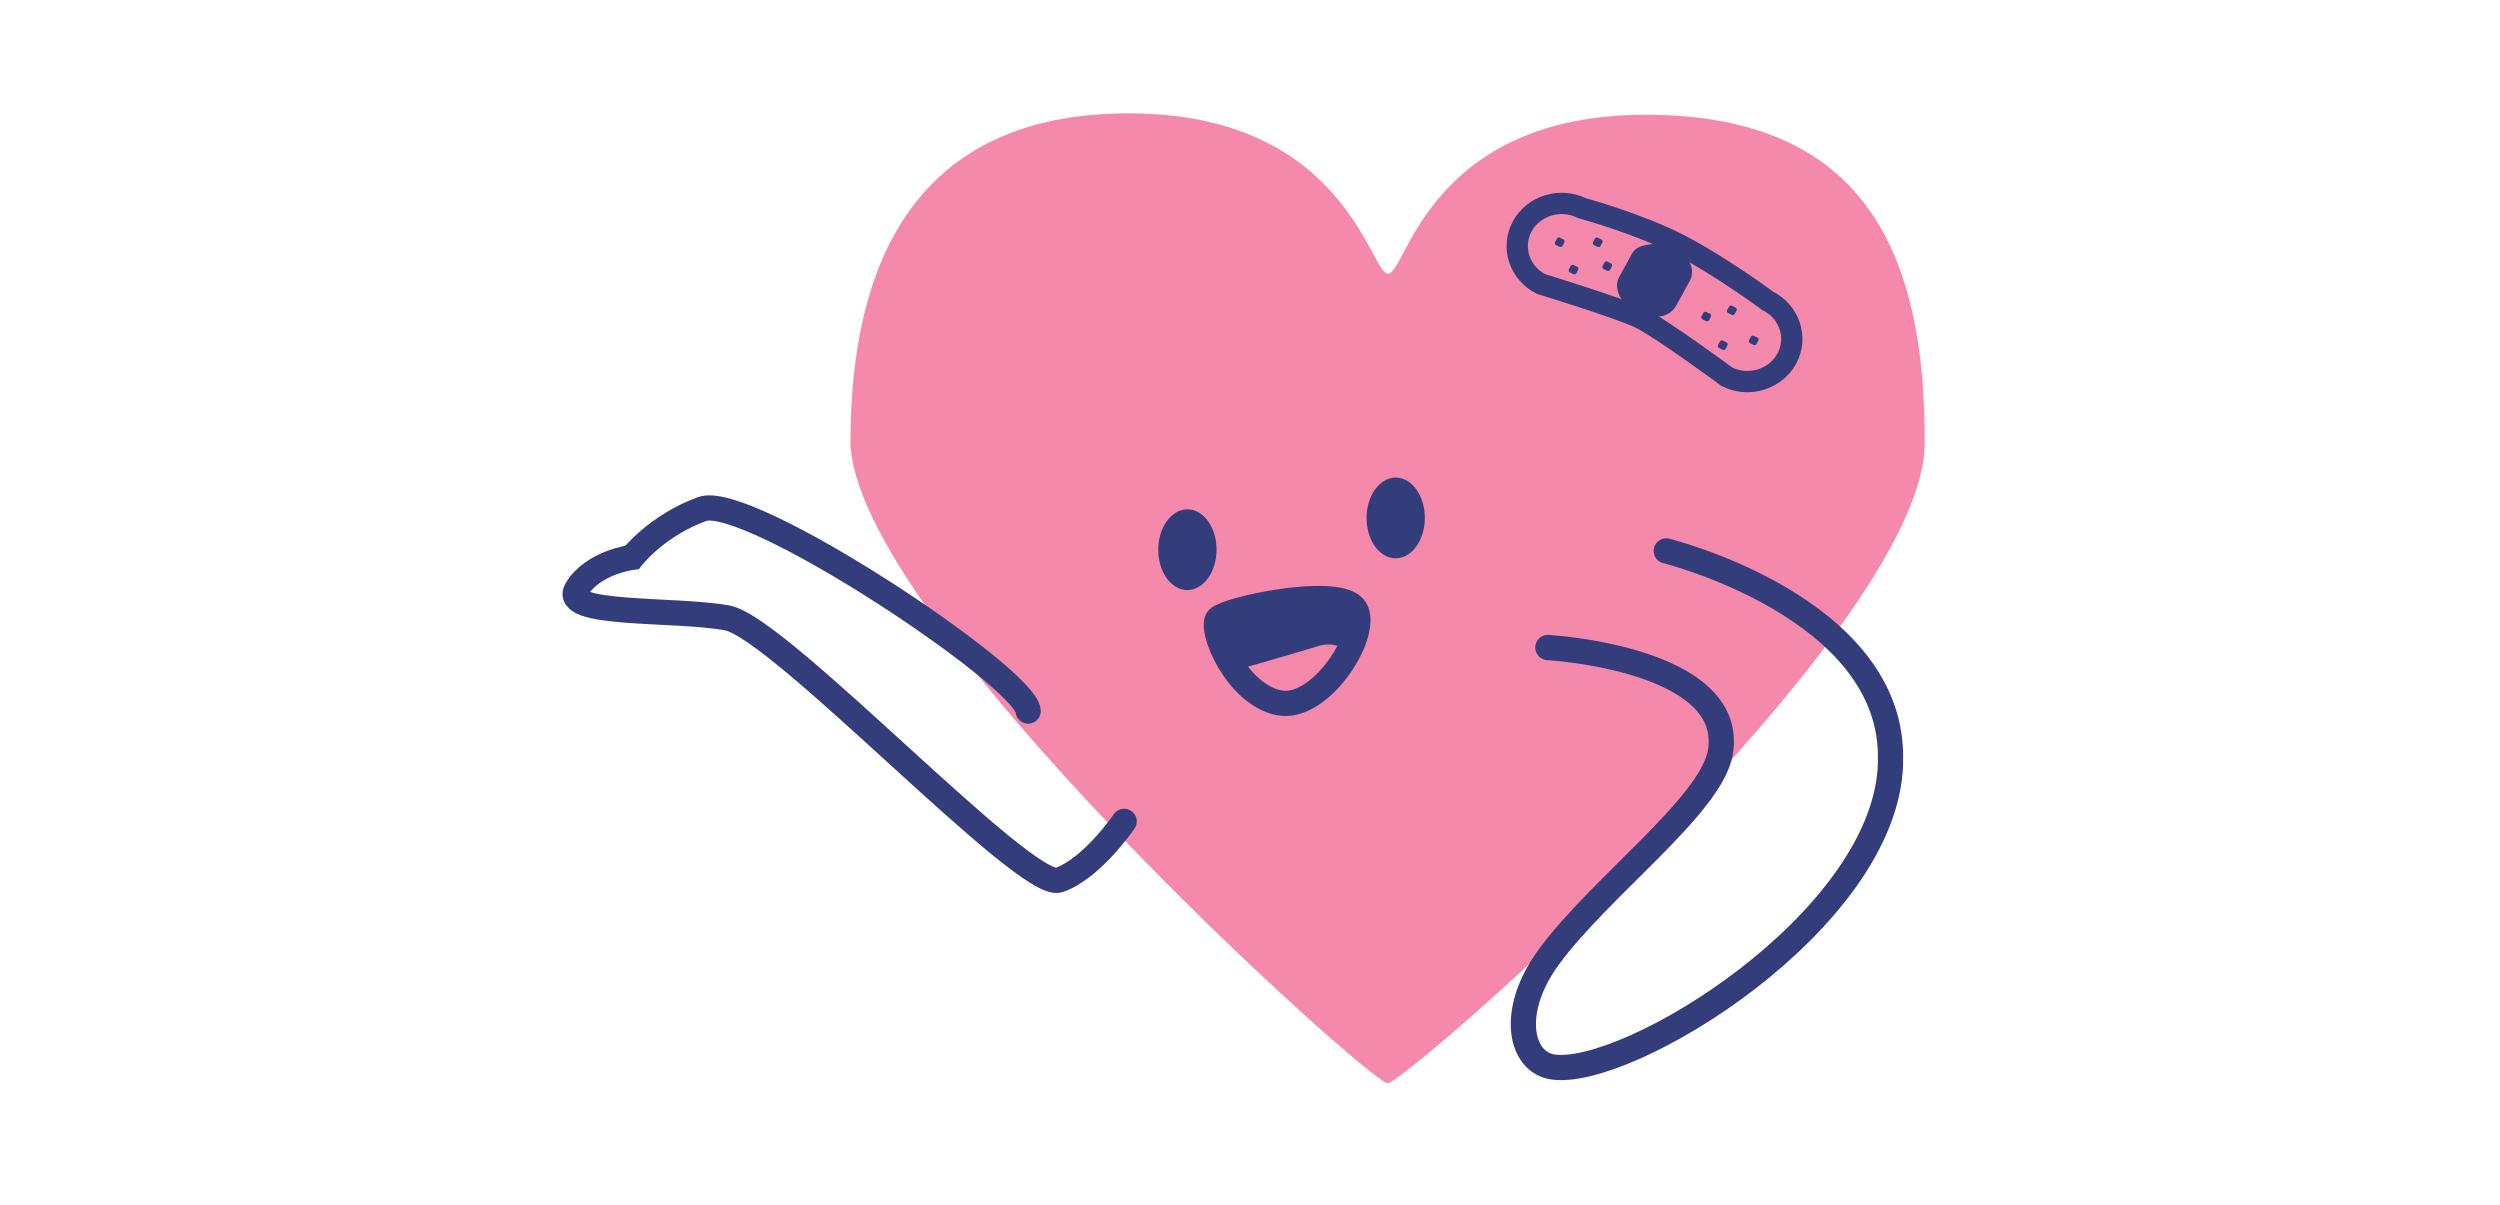 <svg width="222" height="107" viewBox="0 0 222 107" fill="none" xmlns="http://www.w3.org/2000/svg">
<path d="M75.521 39.079C75.565 23.516 81.165 10.015 100.331 10.066C119.498 10.117 121.656 24.308 123.262 24.312C124.867 24.316 126.833 10.137 146.272 10.189C165.711 10.241 170.965 22.635 170.917 39.334C170.87 56.032 124.81 96.193 123.22 96.189C121.63 96.184 75.472 54.637 75.516 39.079L75.521 39.079Z" fill="#F489AC"/>
<path d="M137.45 57.499C137.45 57.499 154.172 58.449 152.769 66.801C151.976 71.529 142.045 78.789 137.502 85.025C134.013 89.812 134.994 94.295 137.869 94.742C144.489 95.772 167.443 81.802 167.878 67.813" stroke="#333D7B" stroke-width="2.24" stroke-miterlimit="10" stroke-linecap="round"/>
<path d="M147.964 48.921C147.964 48.921 168.308 53.97 167.873 67.621" stroke="#333D7B" stroke-width="2.24" stroke-miterlimit="10" stroke-linecap="round"/>
<path d="M120.211 53.911C118.504 52.04 108.975 54.092 108.166 54.93C107.358 55.767 109.759 61.652 113.585 62.409C117.412 63.166 121.919 55.782 120.211 53.911Z" stroke="#333D7B" stroke-width="2.24" stroke-miterlimit="10"/>
<path d="M120.15 53.946C120.15 53.946 120.773 54.8 120.524 55.676C120.276 56.552 119.717 57.906 119.717 57.906C119.717 57.906 118.699 56.857 117.062 57.37C115.431 57.889 109.489 59.582 109.489 59.582L108.011 54.98C108.011 54.98 110.928 53.364 114.685 53.169C118.443 52.975 120.15 53.951 120.15 53.951L120.15 53.946Z" fill="#333D7B"/>
<path d="M91.3 63.141C91.094 60.125 66.416 43.725 62.352 45.202C58.316 46.669 56.129 49.491 56.129 49.491C56.129 49.491 52.634 49.934 51.208 52.331C49.782 54.724 59.903 54.015 64.577 54.87C69.251 55.725 91.082 79.18 94.039 78.147C96.996 77.114 99.825 72.938 99.825 72.938" stroke="#333D7B" stroke-width="2.24" stroke-miterlimit="10" stroke-linecap="round"/>
<path d="M123.927 49.58C122.497 49.576 121.343 47.968 121.349 45.987C121.354 44.007 122.518 42.404 123.947 42.408C125.377 42.412 126.531 44.02 126.525 46.001C126.52 47.981 125.356 49.584 123.927 49.58Z" fill="#333D7B"/>
<path d="M105.43 52.399C104.001 52.396 102.846 50.787 102.852 48.807C102.857 46.826 104.021 45.224 105.45 45.228C106.88 45.231 108.034 46.84 108.029 48.821C108.023 50.801 106.86 52.403 105.43 52.399Z" fill="#333D7B"/>
<path d="M136.854 25.224C136.854 25.224 143.624 27.297 145.523 28.184C147.421 29.072 153.356 33.461 153.356 33.461C155.28 34.423 157.67 33.691 158.67 31.839C159.67 29.987 158.91 27.686 156.985 26.724C156.985 26.724 152.809 23.636 149.177 21.752C145.546 19.867 140.484 18.487 140.484 18.487C138.56 17.525 136.17 18.256 135.17 20.109C134.17 21.961 134.93 24.262 136.854 25.224Z" stroke="#333D7B" stroke-width="1.89" stroke-miterlimit="10"/>
<path d="M144.595 27.13C145.186 27.323 146.212 27.922 146.212 27.922C147.171 28.39 148.355 28.036 148.85 27.132L150.034 24.981C150.53 24.077 150.154 22.96 149.196 22.493C149.196 22.493 148.118 21.756 147.579 21.701C147.039 21.645 145.436 21.587 144.941 22.491L143.757 24.642C143.261 25.546 143.999 26.938 144.595 27.13Z" fill="#333D7B"/>
<path d="M153.775 27.96L153.459 27.801C153.361 27.752 153.323 27.636 153.373 27.541L153.537 27.234C153.588 27.14 153.708 27.103 153.806 27.152L154.122 27.311C154.219 27.36 154.257 27.476 154.207 27.571L154.043 27.878C153.992 27.972 153.872 28.009 153.775 27.96Z" fill="#333D7B"/>
<path d="M155.713 30.628L155.397 30.469C155.299 30.42 155.261 30.304 155.312 30.209L155.476 29.902C155.526 29.808 155.646 29.771 155.744 29.82L156.06 29.979C156.158 30.028 156.196 30.144 156.145 30.239L155.981 30.546C155.931 30.64 155.811 30.677 155.713 30.628Z" fill="#333D7B"/>
<path d="M151.494 28.513L151.178 28.354C151.08 28.305 151.042 28.189 151.093 28.094L151.257 27.788C151.307 27.693 151.427 27.656 151.525 27.705L151.841 27.864C151.939 27.913 151.977 28.029 151.926 28.124L151.762 28.431C151.712 28.525 151.591 28.562 151.494 28.513Z" fill="#333D7B"/>
<path d="M152.964 31.057L152.648 30.898C152.55 30.849 152.512 30.732 152.563 30.638L152.727 30.331C152.777 30.236 152.897 30.199 152.995 30.248L153.311 30.407C153.409 30.456 153.447 30.573 153.396 30.668L153.232 30.974C153.182 31.069 153.062 31.106 152.964 31.057Z" fill="#333D7B"/>
<path d="M141.892 21.111L142.208 21.27C142.306 21.319 142.344 21.436 142.293 21.53L142.129 21.837C142.079 21.932 141.958 21.969 141.861 21.92L141.545 21.761C141.447 21.712 141.409 21.595 141.46 21.501L141.624 21.194C141.674 21.099 141.794 21.062 141.892 21.111Z" fill="#333D7B"/>
<path d="M138.518 21.107L138.834 21.266C138.931 21.315 138.969 21.432 138.919 21.526L138.755 21.833C138.704 21.928 138.584 21.965 138.487 21.916L138.171 21.757C138.073 21.708 138.035 21.591 138.086 21.497L138.249 21.19C138.3 21.095 138.42 21.058 138.518 21.107Z" fill="#333D7B"/>
<path d="M142.737 23.232L143.053 23.391C143.151 23.44 143.189 23.556 143.138 23.651L142.974 23.958C142.924 24.052 142.803 24.089 142.706 24.04L142.39 23.881C142.292 23.832 142.254 23.716 142.305 23.621L142.469 23.315C142.519 23.22 142.639 23.183 142.737 23.232Z" fill="#333D7B"/>
<path d="M139.744 23.536L140.06 23.695C140.158 23.744 140.196 23.86 140.145 23.955L139.981 24.262C139.931 24.356 139.811 24.393 139.713 24.344L139.397 24.185C139.299 24.136 139.261 24.02 139.312 23.925L139.476 23.618C139.526 23.524 139.646 23.487 139.744 23.536Z" fill="#333D7B"/>
</svg>
